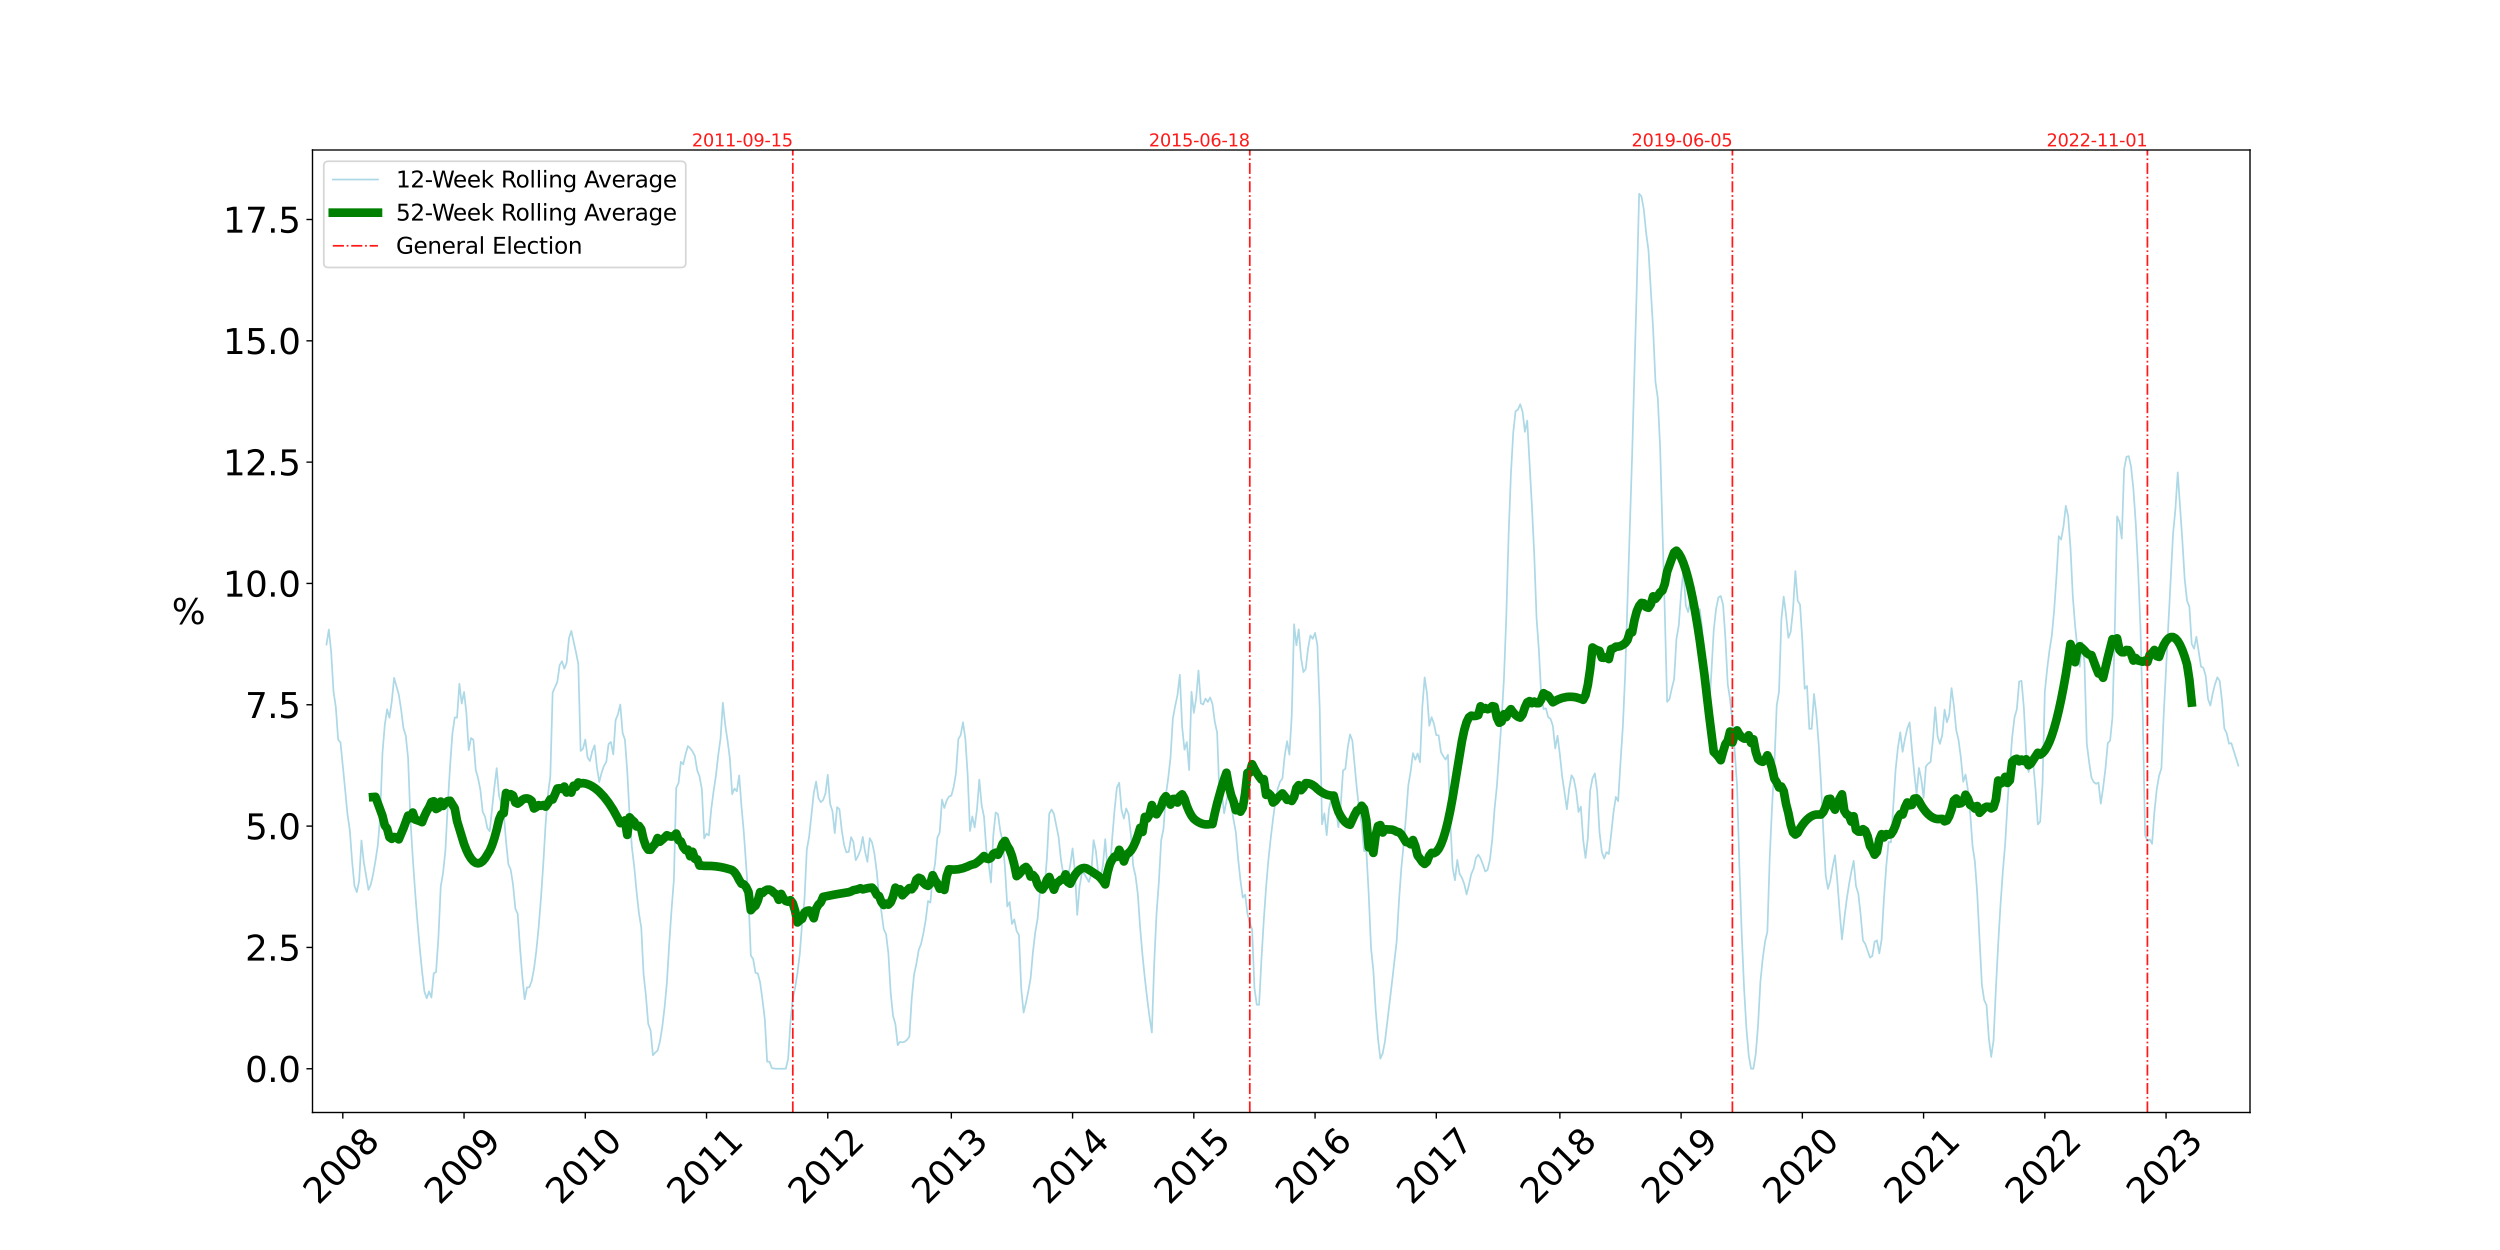<?xml version="1.0" encoding="utf-8" standalone="no"?>
<!DOCTYPE svg PUBLIC "-//W3C//DTD SVG 1.1//EN"
  "http://www.w3.org/Graphics/SVG/1.1/DTD/svg11.dtd">
<svg xmlns:xlink="http://www.w3.org/1999/xlink" width="1440pt" height="720pt" viewBox="0 0 1440 720" xmlns="http://www.w3.org/2000/svg" version="1.1">
 <defs>
  <style type="text/css">*{stroke-linejoin: round; stroke-linecap: butt}</style>
 </defs>
 <g id="figure_1">
  <g id="patch_1">
   <path d="M 0 720 
L 1440 720 
L 1440 0 
L 0 0 
z
" style="fill: #ffffff"/>
  </g>
  <g id="axes_1">
   <g id="patch_2">
    <path d="M 180 640.8 
L 1296 640.8 
L 1296 86.4 
L 180 86.4 
z
" style="fill: #ffffff"/>
   </g>
   <g id="matplotlib.axis_1">
    <g id="xtick_1">
     <g id="line2d_1">
      <defs>
       <path id="mc9bb0bca9e" d="M 0 0 
L 0 3.5 
" style="stroke: #000000; stroke-width: 0.8"/>
      </defs>
      <g>
       <use xlink:href="#mc9bb0bca9e" x="197.458" y="640.8" style="stroke: #000000; stroke-width: 0.8"/>
      </g>
     </g>
     <g id="text_1">
      <!-- 2008 -->
      <g transform="translate(183.365 694.538) rotate(-45) scale(0.2 -0.2)">
       <defs>
        <path id="DejaVuSans-32" d="M 1228 531 
L 3431 531 
L 3431 0 
L 469 0 
L 469 531 
Q 828 903 1448 1529 
Q 2069 2156 2228 2338 
Q 2531 2678 2651 2914 
Q 2772 3150 2772 3378 
Q 2772 3750 2511 3984 
Q 2250 4219 1831 4219 
Q 1534 4219 1204 4116 
Q 875 4013 500 3803 
L 500 4441 
Q 881 4594 1212 4672 
Q 1544 4750 1819 4750 
Q 2544 4750 2975 4387 
Q 3406 4025 3406 3419 
Q 3406 3131 3298 2873 
Q 3191 2616 2906 2266 
Q 2828 2175 2409 1742 
Q 1991 1309 1228 531 
z
" transform="scale(0.016)"/>
        <path id="DejaVuSans-30" d="M 2034 4250 
Q 1547 4250 1301 3770 
Q 1056 3291 1056 2328 
Q 1056 1369 1301 889 
Q 1547 409 2034 409 
Q 2525 409 2770 889 
Q 3016 1369 3016 2328 
Q 3016 3291 2770 3770 
Q 2525 4250 2034 4250 
z
M 2034 4750 
Q 2819 4750 3233 4129 
Q 3647 3509 3647 2328 
Q 3647 1150 3233 529 
Q 2819 -91 2034 -91 
Q 1250 -91 836 529 
Q 422 1150 422 2328 
Q 422 3509 836 4129 
Q 1250 4750 2034 4750 
z
" transform="scale(0.016)"/>
        <path id="DejaVuSans-38" d="M 2034 2216 
Q 1584 2216 1326 1975 
Q 1069 1734 1069 1313 
Q 1069 891 1326 650 
Q 1584 409 2034 409 
Q 2484 409 2743 651 
Q 3003 894 3003 1313 
Q 3003 1734 2745 1975 
Q 2488 2216 2034 2216 
z
M 1403 2484 
Q 997 2584 770 2862 
Q 544 3141 544 3541 
Q 544 4100 942 4425 
Q 1341 4750 2034 4750 
Q 2731 4750 3128 4425 
Q 3525 4100 3525 3541 
Q 3525 3141 3298 2862 
Q 3072 2584 2669 2484 
Q 3125 2378 3379 2068 
Q 3634 1759 3634 1313 
Q 3634 634 3220 271 
Q 2806 -91 2034 -91 
Q 1263 -91 848 271 
Q 434 634 434 1313 
Q 434 1759 690 2068 
Q 947 2378 1403 2484 
z
M 1172 3481 
Q 1172 3119 1398 2916 
Q 1625 2713 2034 2713 
Q 2441 2713 2670 2916 
Q 2900 3119 2900 3481 
Q 2900 3844 2670 4047 
Q 2441 4250 2034 4250 
Q 1625 4250 1398 4047 
Q 1172 3844 1172 3481 
z
" transform="scale(0.016)"/>
       </defs>
       <use xlink:href="#DejaVuSans-32"/>
       <use xlink:href="#DejaVuSans-30" x="63.623"/>
       <use xlink:href="#DejaVuSans-30" x="127.246"/>
       <use xlink:href="#DejaVuSans-38" x="190.869"/>
      </g>
     </g>
    </g>
    <g id="xtick_2">
     <g id="line2d_2">
      <g>
       <use xlink:href="#mc9bb0bca9e" x="267.292" y="640.8" style="stroke: #000000; stroke-width: 0.8"/>
      </g>
     </g>
     <g id="text_2">
      <!-- 2009 -->
      <g transform="translate(253.199 694.538) rotate(-45) scale(0.2 -0.2)">
       <defs>
        <path id="DejaVuSans-39" d="M 703 97 
L 703 672 
Q 941 559 1184 500 
Q 1428 441 1663 441 
Q 2288 441 2617 861 
Q 2947 1281 2994 2138 
Q 2813 1869 2534 1725 
Q 2256 1581 1919 1581 
Q 1219 1581 811 2004 
Q 403 2428 403 3163 
Q 403 3881 828 4315 
Q 1253 4750 1959 4750 
Q 2769 4750 3195 4129 
Q 3622 3509 3622 2328 
Q 3622 1225 3098 567 
Q 2575 -91 1691 -91 
Q 1453 -91 1209 -44 
Q 966 3 703 97 
z
M 1959 2075 
Q 2384 2075 2632 2365 
Q 2881 2656 2881 3163 
Q 2881 3666 2632 3958 
Q 2384 4250 1959 4250 
Q 1534 4250 1286 3958 
Q 1038 3666 1038 3163 
Q 1038 2656 1286 2365 
Q 1534 2075 1959 2075 
z
" transform="scale(0.016)"/>
       </defs>
       <use xlink:href="#DejaVuSans-32"/>
       <use xlink:href="#DejaVuSans-30" x="63.623"/>
       <use xlink:href="#DejaVuSans-30" x="127.246"/>
       <use xlink:href="#DejaVuSans-39" x="190.869"/>
      </g>
     </g>
    </g>
    <g id="xtick_3">
     <g id="line2d_3">
      <g>
       <use xlink:href="#mc9bb0bca9e" x="337.126" y="640.8" style="stroke: #000000; stroke-width: 0.8"/>
      </g>
     </g>
     <g id="text_3">
      <!-- 2010 -->
      <g transform="translate(323.033 694.538) rotate(-45) scale(0.2 -0.2)">
       <defs>
        <path id="DejaVuSans-31" d="M 794 531 
L 1825 531 
L 1825 4091 
L 703 3866 
L 703 4441 
L 1819 4666 
L 2450 4666 
L 2450 531 
L 3481 531 
L 3481 0 
L 794 0 
L 794 531 
z
" transform="scale(0.016)"/>
       </defs>
       <use xlink:href="#DejaVuSans-32"/>
       <use xlink:href="#DejaVuSans-30" x="63.623"/>
       <use xlink:href="#DejaVuSans-31" x="127.246"/>
       <use xlink:href="#DejaVuSans-30" x="190.869"/>
      </g>
     </g>
    </g>
    <g id="xtick_4">
     <g id="line2d_4">
      <g>
       <use xlink:href="#mc9bb0bca9e" x="406.96" y="640.8" style="stroke: #000000; stroke-width: 0.8"/>
      </g>
     </g>
     <g id="text_4">
      <!-- 2011 -->
      <g transform="translate(392.867 694.538) rotate(-45) scale(0.2 -0.2)">
       <use xlink:href="#DejaVuSans-32"/>
       <use xlink:href="#DejaVuSans-30" x="63.623"/>
       <use xlink:href="#DejaVuSans-31" x="127.246"/>
       <use xlink:href="#DejaVuSans-31" x="190.869"/>
      </g>
     </g>
    </g>
    <g id="xtick_5">
     <g id="line2d_5">
      <g>
       <use xlink:href="#mc9bb0bca9e" x="476.794" y="640.8" style="stroke: #000000; stroke-width: 0.8"/>
      </g>
     </g>
     <g id="text_5">
      <!-- 2012 -->
      <g transform="translate(462.701 694.538) rotate(-45) scale(0.2 -0.2)">
       <use xlink:href="#DejaVuSans-32"/>
       <use xlink:href="#DejaVuSans-30" x="63.623"/>
       <use xlink:href="#DejaVuSans-31" x="127.246"/>
       <use xlink:href="#DejaVuSans-32" x="190.869"/>
      </g>
     </g>
    </g>
    <g id="xtick_6">
     <g id="line2d_6">
      <g>
       <use xlink:href="#mc9bb0bca9e" x="547.971" y="640.8" style="stroke: #000000; stroke-width: 0.8"/>
      </g>
     </g>
     <g id="text_6">
      <!-- 2013 -->
      <g transform="translate(533.878 694.538) rotate(-45) scale(0.2 -0.2)">
       <defs>
        <path id="DejaVuSans-33" d="M 2597 2516 
Q 3050 2419 3304 2112 
Q 3559 1806 3559 1356 
Q 3559 666 3084 287 
Q 2609 -91 1734 -91 
Q 1441 -91 1130 -33 
Q 819 25 488 141 
L 488 750 
Q 750 597 1062 519 
Q 1375 441 1716 441 
Q 2309 441 2620 675 
Q 2931 909 2931 1356 
Q 2931 1769 2642 2001 
Q 2353 2234 1838 2234 
L 1294 2234 
L 1294 2753 
L 1863 2753 
Q 2328 2753 2575 2939 
Q 2822 3125 2822 3475 
Q 2822 3834 2567 4026 
Q 2313 4219 1838 4219 
Q 1578 4219 1281 4162 
Q 984 4106 628 3988 
L 628 4550 
Q 988 4650 1302 4700 
Q 1616 4750 1894 4750 
Q 2613 4750 3031 4423 
Q 3450 4097 3450 3541 
Q 3450 3153 3228 2886 
Q 3006 2619 2597 2516 
z
" transform="scale(0.016)"/>
       </defs>
       <use xlink:href="#DejaVuSans-32"/>
       <use xlink:href="#DejaVuSans-30" x="63.623"/>
       <use xlink:href="#DejaVuSans-31" x="127.246"/>
       <use xlink:href="#DejaVuSans-33" x="190.869"/>
      </g>
     </g>
    </g>
    <g id="xtick_7">
     <g id="line2d_7">
      <g>
       <use xlink:href="#mc9bb0bca9e" x="617.805" y="640.8" style="stroke: #000000; stroke-width: 0.8"/>
      </g>
     </g>
     <g id="text_7">
      <!-- 2014 -->
      <g transform="translate(603.712 694.538) rotate(-45) scale(0.2 -0.2)">
       <defs>
        <path id="DejaVuSans-34" d="M 2419 4116 
L 825 1625 
L 2419 1625 
L 2419 4116 
z
M 2253 4666 
L 3047 4666 
L 3047 1625 
L 3713 1625 
L 3713 1100 
L 3047 1100 
L 3047 0 
L 2419 0 
L 2419 1100 
L 313 1100 
L 313 1709 
L 2253 4666 
z
" transform="scale(0.016)"/>
       </defs>
       <use xlink:href="#DejaVuSans-32"/>
       <use xlink:href="#DejaVuSans-30" x="63.623"/>
       <use xlink:href="#DejaVuSans-31" x="127.246"/>
       <use xlink:href="#DejaVuSans-34" x="190.869"/>
      </g>
     </g>
    </g>
    <g id="xtick_8">
     <g id="line2d_8">
      <g>
       <use xlink:href="#mc9bb0bca9e" x="687.639" y="640.8" style="stroke: #000000; stroke-width: 0.8"/>
      </g>
     </g>
     <g id="text_8">
      <!-- 2015 -->
      <g transform="translate(673.545 694.538) rotate(-45) scale(0.2 -0.2)">
       <defs>
        <path id="DejaVuSans-35" d="M 691 4666 
L 3169 4666 
L 3169 4134 
L 1269 4134 
L 1269 2991 
Q 1406 3038 1543 3061 
Q 1681 3084 1819 3084 
Q 2600 3084 3056 2656 
Q 3513 2228 3513 1497 
Q 3513 744 3044 326 
Q 2575 -91 1722 -91 
Q 1428 -91 1123 -41 
Q 819 9 494 109 
L 494 744 
Q 775 591 1075 516 
Q 1375 441 1709 441 
Q 2250 441 2565 725 
Q 2881 1009 2881 1497 
Q 2881 1984 2565 2268 
Q 2250 2553 1709 2553 
Q 1456 2553 1204 2497 
Q 953 2441 691 2322 
L 691 4666 
z
" transform="scale(0.016)"/>
       </defs>
       <use xlink:href="#DejaVuSans-32"/>
       <use xlink:href="#DejaVuSans-30" x="63.623"/>
       <use xlink:href="#DejaVuSans-31" x="127.246"/>
       <use xlink:href="#DejaVuSans-35" x="190.869"/>
      </g>
     </g>
    </g>
    <g id="xtick_9">
     <g id="line2d_9">
      <g>
       <use xlink:href="#mc9bb0bca9e" x="757.473" y="640.8" style="stroke: #000000; stroke-width: 0.8"/>
      </g>
     </g>
     <g id="text_9">
      <!-- 2016 -->
      <g transform="translate(743.379 694.538) rotate(-45) scale(0.2 -0.2)">
       <defs>
        <path id="DejaVuSans-36" d="M 2113 2584 
Q 1688 2584 1439 2293 
Q 1191 2003 1191 1497 
Q 1191 994 1439 701 
Q 1688 409 2113 409 
Q 2538 409 2786 701 
Q 3034 994 3034 1497 
Q 3034 2003 2786 2293 
Q 2538 2584 2113 2584 
z
M 3366 4563 
L 3366 3988 
Q 3128 4100 2886 4159 
Q 2644 4219 2406 4219 
Q 1781 4219 1451 3797 
Q 1122 3375 1075 2522 
Q 1259 2794 1537 2939 
Q 1816 3084 2150 3084 
Q 2853 3084 3261 2657 
Q 3669 2231 3669 1497 
Q 3669 778 3244 343 
Q 2819 -91 2113 -91 
Q 1303 -91 875 529 
Q 447 1150 447 2328 
Q 447 3434 972 4092 
Q 1497 4750 2381 4750 
Q 2619 4750 2861 4703 
Q 3103 4656 3366 4563 
z
" transform="scale(0.016)"/>
       </defs>
       <use xlink:href="#DejaVuSans-32"/>
       <use xlink:href="#DejaVuSans-30" x="63.623"/>
       <use xlink:href="#DejaVuSans-31" x="127.246"/>
       <use xlink:href="#DejaVuSans-36" x="190.869"/>
      </g>
     </g>
    </g>
    <g id="xtick_10">
     <g id="line2d_10">
      <g>
       <use xlink:href="#mc9bb0bca9e" x="827.307" y="640.8" style="stroke: #000000; stroke-width: 0.8"/>
      </g>
     </g>
     <g id="text_10">
      <!-- 2017 -->
      <g transform="translate(813.213 694.538) rotate(-45) scale(0.2 -0.2)">
       <defs>
        <path id="DejaVuSans-37" d="M 525 4666 
L 3525 4666 
L 3525 4397 
L 1831 0 
L 1172 0 
L 2766 4134 
L 525 4134 
L 525 4666 
z
" transform="scale(0.016)"/>
       </defs>
       <use xlink:href="#DejaVuSans-32"/>
       <use xlink:href="#DejaVuSans-30" x="63.623"/>
       <use xlink:href="#DejaVuSans-31" x="127.246"/>
       <use xlink:href="#DejaVuSans-37" x="190.869"/>
      </g>
     </g>
    </g>
    <g id="xtick_11">
     <g id="line2d_11">
      <g>
       <use xlink:href="#mc9bb0bca9e" x="898.484" y="640.8" style="stroke: #000000; stroke-width: 0.8"/>
      </g>
     </g>
     <g id="text_11">
      <!-- 2018 -->
      <g transform="translate(884.39 694.538) rotate(-45) scale(0.2 -0.2)">
       <use xlink:href="#DejaVuSans-32"/>
       <use xlink:href="#DejaVuSans-30" x="63.623"/>
       <use xlink:href="#DejaVuSans-31" x="127.246"/>
       <use xlink:href="#DejaVuSans-38" x="190.869"/>
      </g>
     </g>
    </g>
    <g id="xtick_12">
     <g id="line2d_12">
      <g>
       <use xlink:href="#mc9bb0bca9e" x="968.318" y="640.8" style="stroke: #000000; stroke-width: 0.8"/>
      </g>
     </g>
     <g id="text_12">
      <!-- 2019 -->
      <g transform="translate(954.224 694.538) rotate(-45) scale(0.2 -0.2)">
       <use xlink:href="#DejaVuSans-32"/>
       <use xlink:href="#DejaVuSans-30" x="63.623"/>
       <use xlink:href="#DejaVuSans-31" x="127.246"/>
       <use xlink:href="#DejaVuSans-39" x="190.869"/>
      </g>
     </g>
    </g>
    <g id="xtick_13">
     <g id="line2d_13">
      <g>
       <use xlink:href="#mc9bb0bca9e" x="1038.152" y="640.8" style="stroke: #000000; stroke-width: 0.8"/>
      </g>
     </g>
     <g id="text_13">
      <!-- 2020 -->
      <g transform="translate(1024.058 694.538) rotate(-45) scale(0.2 -0.2)">
       <use xlink:href="#DejaVuSans-32"/>
       <use xlink:href="#DejaVuSans-30" x="63.623"/>
       <use xlink:href="#DejaVuSans-32" x="127.246"/>
       <use xlink:href="#DejaVuSans-30" x="190.869"/>
      </g>
     </g>
    </g>
    <g id="xtick_14">
     <g id="line2d_14">
      <g>
       <use xlink:href="#mc9bb0bca9e" x="1107.986" y="640.8" style="stroke: #000000; stroke-width: 0.8"/>
      </g>
     </g>
     <g id="text_14">
      <!-- 2021 -->
      <g transform="translate(1093.892 694.538) rotate(-45) scale(0.2 -0.2)">
       <use xlink:href="#DejaVuSans-32"/>
       <use xlink:href="#DejaVuSans-30" x="63.623"/>
       <use xlink:href="#DejaVuSans-32" x="127.246"/>
       <use xlink:href="#DejaVuSans-31" x="190.869"/>
      </g>
     </g>
    </g>
    <g id="xtick_15">
     <g id="line2d_15">
      <g>
       <use xlink:href="#mc9bb0bca9e" x="1177.819" y="640.8" style="stroke: #000000; stroke-width: 0.8"/>
      </g>
     </g>
     <g id="text_15">
      <!-- 2022 -->
      <g transform="translate(1163.726 694.538) rotate(-45) scale(0.2 -0.2)">
       <use xlink:href="#DejaVuSans-32"/>
       <use xlink:href="#DejaVuSans-30" x="63.623"/>
       <use xlink:href="#DejaVuSans-32" x="127.246"/>
       <use xlink:href="#DejaVuSans-32" x="190.869"/>
      </g>
     </g>
    </g>
    <g id="xtick_16">
     <g id="line2d_16">
      <g>
       <use xlink:href="#mc9bb0bca9e" x="1247.653" y="640.8" style="stroke: #000000; stroke-width: 0.8"/>
      </g>
     </g>
     <g id="text_16">
      <!-- 2023 -->
      <g transform="translate(1233.56 694.538) rotate(-45) scale(0.2 -0.2)">
       <use xlink:href="#DejaVuSans-32"/>
       <use xlink:href="#DejaVuSans-30" x="63.623"/>
       <use xlink:href="#DejaVuSans-32" x="127.246"/>
       <use xlink:href="#DejaVuSans-33" x="190.869"/>
      </g>
     </g>
    </g>
   </g>
   <g id="matplotlib.axis_2">
    <g id="ytick_1">
     <g id="line2d_17">
      <defs>
       <path id="mb239cb914f" d="M 0 0 
L -3.5 0 
" style="stroke: #000000; stroke-width: 0.8"/>
      </defs>
      <g>
       <use xlink:href="#mb239cb914f" x="180" y="615.6" style="stroke: #000000; stroke-width: 0.8"/>
      </g>
     </g>
     <g id="text_17">
      <!-- 0.0 -->
      <g transform="translate(141.194 623.198) scale(0.2 -0.2)">
       <defs>
        <path id="DejaVuSans-2e" d="M 684 794 
L 1344 794 
L 1344 0 
L 684 0 
L 684 794 
z
" transform="scale(0.016)"/>
       </defs>
       <use xlink:href="#DejaVuSans-30"/>
       <use xlink:href="#DejaVuSans-2e" x="63.623"/>
       <use xlink:href="#DejaVuSans-30" x="95.41"/>
      </g>
     </g>
    </g>
    <g id="ytick_2">
     <g id="line2d_18">
      <g>
       <use xlink:href="#mb239cb914f" x="180" y="545.718" style="stroke: #000000; stroke-width: 0.8"/>
      </g>
     </g>
     <g id="text_18">
      <!-- 2.5 -->
      <g transform="translate(141.194 553.317) scale(0.2 -0.2)">
       <use xlink:href="#DejaVuSans-32"/>
       <use xlink:href="#DejaVuSans-2e" x="63.623"/>
       <use xlink:href="#DejaVuSans-35" x="95.41"/>
      </g>
     </g>
    </g>
    <g id="ytick_3">
     <g id="line2d_19">
      <g>
       <use xlink:href="#mb239cb914f" x="180" y="475.836" style="stroke: #000000; stroke-width: 0.8"/>
      </g>
     </g>
     <g id="text_19">
      <!-- 5.0 -->
      <g transform="translate(141.194 483.435) scale(0.2 -0.2)">
       <use xlink:href="#DejaVuSans-35"/>
       <use xlink:href="#DejaVuSans-2e" x="63.623"/>
       <use xlink:href="#DejaVuSans-30" x="95.41"/>
      </g>
     </g>
    </g>
    <g id="ytick_4">
     <g id="line2d_20">
      <g>
       <use xlink:href="#mb239cb914f" x="180" y="405.955" style="stroke: #000000; stroke-width: 0.8"/>
      </g>
     </g>
     <g id="text_20">
      <!-- 7.5 -->
      <g transform="translate(141.194 413.553) scale(0.2 -0.2)">
       <use xlink:href="#DejaVuSans-37"/>
       <use xlink:href="#DejaVuSans-2e" x="63.623"/>
       <use xlink:href="#DejaVuSans-35" x="95.41"/>
      </g>
     </g>
    </g>
    <g id="ytick_5">
     <g id="line2d_21">
      <g>
       <use xlink:href="#mb239cb914f" x="180" y="336.073" style="stroke: #000000; stroke-width: 0.8"/>
      </g>
     </g>
     <g id="text_21">
      <!-- 10.0 -->
      <g transform="translate(128.469 343.671) scale(0.2 -0.2)">
       <use xlink:href="#DejaVuSans-31"/>
       <use xlink:href="#DejaVuSans-30" x="63.623"/>
       <use xlink:href="#DejaVuSans-2e" x="127.246"/>
       <use xlink:href="#DejaVuSans-30" x="159.033"/>
      </g>
     </g>
    </g>
    <g id="ytick_6">
     <g id="line2d_22">
      <g>
       <use xlink:href="#mb239cb914f" x="180" y="266.191" style="stroke: #000000; stroke-width: 0.8"/>
      </g>
     </g>
     <g id="text_22">
      <!-- 12.5 -->
      <g transform="translate(128.469 273.789) scale(0.2 -0.2)">
       <use xlink:href="#DejaVuSans-31"/>
       <use xlink:href="#DejaVuSans-32" x="63.623"/>
       <use xlink:href="#DejaVuSans-2e" x="127.246"/>
       <use xlink:href="#DejaVuSans-35" x="159.033"/>
      </g>
     </g>
    </g>
    <g id="ytick_7">
     <g id="line2d_23">
      <g>
       <use xlink:href="#mb239cb914f" x="180" y="196.309" style="stroke: #000000; stroke-width: 0.8"/>
      </g>
     </g>
     <g id="text_23">
      <!-- 15.0 -->
      <g transform="translate(128.469 203.908) scale(0.2 -0.2)">
       <use xlink:href="#DejaVuSans-31"/>
       <use xlink:href="#DejaVuSans-35" x="63.623"/>
       <use xlink:href="#DejaVuSans-2e" x="127.246"/>
       <use xlink:href="#DejaVuSans-30" x="159.033"/>
      </g>
     </g>
    </g>
    <g id="ytick_8">
     <g id="line2d_24">
      <g>
       <use xlink:href="#mb239cb914f" x="180" y="126.427" style="stroke: #000000; stroke-width: 0.8"/>
      </g>
     </g>
     <g id="text_24">
      <!-- 17.5 -->
      <g transform="translate(128.469 134.026) scale(0.2 -0.2)">
       <use xlink:href="#DejaVuSans-31"/>
       <use xlink:href="#DejaVuSans-37" x="63.623"/>
       <use xlink:href="#DejaVuSans-2e" x="127.246"/>
       <use xlink:href="#DejaVuSans-35" x="159.033"/>
      </g>
     </g>
    </g>
    <g id="text_25">
     <!-- % -->
     <g transform="translate(98.967 359.441) scale(0.2 -0.2)">
      <defs>
       <path id="DejaVuSans-25" d="M 4653 2053 
Q 4381 2053 4226 1822 
Q 4072 1591 4072 1178 
Q 4072 772 4226 539 
Q 4381 306 4653 306 
Q 4919 306 5073 539 
Q 5228 772 5228 1178 
Q 5228 1588 5073 1820 
Q 4919 2053 4653 2053 
z
M 4653 2450 
Q 5147 2450 5437 2106 
Q 5728 1763 5728 1178 
Q 5728 594 5436 251 
Q 5144 -91 4653 -91 
Q 4153 -91 3862 251 
Q 3572 594 3572 1178 
Q 3572 1766 3864 2108 
Q 4156 2450 4653 2450 
z
M 1428 4353 
Q 1159 4353 1004 4120 
Q 850 3888 850 3481 
Q 850 3069 1003 2837 
Q 1156 2606 1428 2606 
Q 1700 2606 1854 2837 
Q 2009 3069 2009 3481 
Q 2009 3884 1853 4118 
Q 1697 4353 1428 4353 
z
M 4250 4750 
L 4750 4750 
L 1831 -91 
L 1331 -91 
L 4250 4750 
z
M 1428 4750 
Q 1922 4750 2215 4408 
Q 2509 4066 2509 3481 
Q 2509 2891 2217 2550 
Q 1925 2209 1428 2209 
Q 931 2209 642 2551 
Q 353 2894 353 3481 
Q 353 4063 643 4406 
Q 934 4750 1428 4750 
z
" transform="scale(0.016)"/>
      </defs>
      <use xlink:href="#DejaVuSans-25"/>
     </g>
    </g>
   </g>
   <g id="line2d_25">
    <path d="M 188.058 371.261 
L 189.401 362.617 
L 190.744 375.295 
L 192.087 398.255 
L 193.43 407.256 
L 194.773 425.99 
L 196.116 427.592 
L 198.801 454.83 
L 200.144 469.046 
L 201.487 478.115 
L 202.83 496.31 
L 204.173 510.184 
L 205.516 513.874 
L 206.859 507.379 
L 208.202 484.13 
L 209.545 496.574 
L 212.231 512.547 
L 213.574 509.489 
L 214.917 503.456 
L 216.26 495.855 
L 217.603 486.886 
L 218.946 470.823 
L 220.289 433.942 
L 221.632 417.567 
L 222.975 408.539 
L 224.318 413.427 
L 225.661 404.025 
L 227.004 390.452 
L 229.69 399.972 
L 231.032 408.557 
L 232.375 419.395 
L 233.718 423.773 
L 235.061 436.729 
L 236.404 471.984 
L 237.747 494.079 
L 239.09 513.337 
L 240.433 530.676 
L 241.776 546.097 
L 243.119 559.599 
L 244.462 571.182 
L 245.805 575.003 
L 247.148 571.061 
L 248.491 574.612 
L 249.834 560.596 
L 251.177 559.871 
L 252.52 540.139 
L 253.863 510.663 
L 255.206 502.763 
L 256.549 489.905 
L 257.892 463.85 
L 259.235 441.416 
L 260.578 422.602 
L 261.921 413.253 
L 263.264 413.367 
L 264.606 393.868 
L 265.949 405.239 
L 267.292 398.6 
L 268.635 410.633 
L 269.978 432.076 
L 271.321 425.114 
L 272.664 426.137 
L 274.007 443.383 
L 275.35 448.147 
L 276.693 454.998 
L 278.036 467.604 
L 279.379 470.355 
L 280.722 477.075 
L 282.065 478.779 
L 284.751 453.442 
L 286.094 442.482 
L 287.437 458.195 
L 290.123 468.197 
L 291.466 484.521 
L 292.809 497.789 
L 294.152 500.888 
L 295.495 509.427 
L 296.838 523.405 
L 298.181 526.382 
L 299.523 545.785 
L 300.866 562.716 
L 302.209 575.607 
L 303.552 568.777 
L 304.895 568.65 
L 306.238 565.079 
L 307.581 558.063 
L 308.924 547.601 
L 310.267 533.977 
L 311.61 517.191 
L 312.953 497.242 
L 314.296 474.131 
L 315.639 457.451 
L 316.982 447.203 
L 318.325 398.893 
L 321.011 392.764 
L 322.354 383.178 
L 323.697 380.859 
L 325.04 385.192 
L 326.383 381.714 
L 327.726 367.553 
L 329.069 363.421 
L 331.755 375.65 
L 333.097 382.417 
L 334.44 432.545 
L 335.783 431.265 
L 337.126 425.973 
L 338.469 436.355 
L 339.812 438.368 
L 341.155 432.626 
L 342.498 429.315 
L 343.841 442.144 
L 345.184 450.402 
L 346.527 445.029 
L 347.87 441.171 
L 349.213 438.828 
L 350.556 428.51 
L 351.899 427.395 
L 353.242 434.539 
L 354.585 414.8 
L 355.928 411.436 
L 357.271 405.822 
L 358.614 422.121 
L 359.957 426.073 
L 361.3 444.331 
L 362.643 469.677 
L 363.986 488.242 
L 365.329 499.297 
L 366.671 513.708 
L 368.014 525.879 
L 369.357 534.246 
L 370.7 561.142 
L 372.043 573.447 
L 373.386 589.786 
L 374.729 593.436 
L 376.072 607.818 
L 377.415 606.28 
L 378.758 605.099 
L 380.101 599.986 
L 381.444 591.671 
L 382.787 580.344 
L 384.13 566.005 
L 385.473 543.708 
L 386.816 523.925 
L 388.159 506.655 
L 389.502 453.81 
L 390.845 451.012 
L 392.188 438.805 
L 393.531 440.213 
L 394.874 434.47 
L 396.217 429.761 
L 397.56 430.927 
L 398.903 432.825 
L 400.245 435.455 
L 401.588 443.763 
L 402.931 447.278 
L 404.274 454.704 
L 405.617 482.927 
L 406.96 480.162 
L 408.303 481.205 
L 409.646 466.232 
L 410.989 456.008 
L 412.332 447.063 
L 413.675 435.165 
L 415.018 425.456 
L 416.361 404.788 
L 417.704 417.287 
L 419.047 426.407 
L 420.39 436.834 
L 421.733 457.384 
L 423.076 454.216 
L 424.419 455.826 
L 425.762 446.682 
L 427.105 464.559 
L 428.448 479.637 
L 431.134 517.604 
L 432.477 550.363 
L 433.819 552.426 
L 435.162 560.338 
L 436.505 560.709 
L 437.848 565.928 
L 439.191 575.994 
L 440.534 587.076 
L 441.877 611.503 
L 443.22 611.503 
L 444.563 615.19 
L 445.906 615.463 
L 447.249 615.6 
L 452.621 615.6 
L 453.964 609.964 
L 455.307 588.666 
L 456.65 574.969 
L 457.993 568.875 
L 459.336 560.395 
L 460.679 549.529 
L 462.022 531.364 
L 463.365 518.348 
L 464.708 489.512 
L 466.051 481.955 
L 468.736 456.741 
L 470.079 450.21 
L 471.422 459.74 
L 472.765 462.067 
L 474.108 460.834 
L 475.451 457.02 
L 476.794 446.291 
L 478.137 463.007 
L 479.48 467.206 
L 480.823 479.857 
L 482.166 464.933 
L 483.509 466.112 
L 484.852 478.223 
L 486.195 486.678 
L 487.538 490.977 
L 488.881 490.702 
L 490.224 482.208 
L 491.567 485.057 
L 492.91 495.462 
L 494.253 493.048 
L 495.596 489.674 
L 496.939 482.05 
L 498.282 490.604 
L 499.625 496.405 
L 500.968 482.802 
L 502.31 485.281 
L 503.653 491.551 
L 504.996 502.034 
L 506.339 516.727 
L 507.682 525.082 
L 509.025 535.217 
L 510.368 538.06 
L 511.711 549.268 
L 513.054 572.131 
L 514.397 585.145 
L 515.74 589.936 
L 517.083 601.99 
L 518.426 600.091 
L 519.769 600.403 
L 521.112 600.004 
L 522.455 598.893 
L 523.798 597.069 
L 525.141 575.324 
L 526.484 561.373 
L 527.827 555.218 
L 529.17 547.207 
L 530.513 543.716 
L 531.856 537.687 
L 533.199 529.949 
L 534.542 519.003 
L 535.884 519.889 
L 537.227 505.283 
L 538.57 497.545 
L 539.913 482.536 
L 541.256 479.465 
L 542.599 460.616 
L 543.942 465.418 
L 545.285 461.068 
L 546.628 458.835 
L 547.971 458.258 
L 549.314 453.235 
L 550.657 445.267 
L 552 425.733 
L 553.343 423.439 
L 554.686 416.027 
L 556.029 425.395 
L 557.372 446.258 
L 558.715 478.615 
L 560.058 470.255 
L 561.401 476.558 
L 562.744 466.129 
L 564.087 449.064 
L 565.43 463.829 
L 566.773 470.362 
L 568.116 489.23 
L 569.458 497.371 
L 570.801 508.289 
L 572.144 481.141 
L 573.487 468.013 
L 574.83 468.904 
L 576.173 478.643 
L 577.516 484.305 
L 578.859 499.639 
L 580.202 522.068 
L 581.545 519.564 
L 582.888 532.188 
L 584.231 529.576 
L 585.574 536.232 
L 586.917 538.652 
L 588.26 569.918 
L 589.603 583.23 
L 590.946 577.617 
L 592.289 571.031 
L 593.632 563.472 
L 594.975 548.383 
L 596.318 536.939 
L 597.661 529.142 
L 599.004 513.446 
L 600.347 509.378 
L 601.69 511.206 
L 603.032 494.086 
L 604.375 468.628 
L 605.718 466.257 
L 607.061 468.773 
L 609.747 482.146 
L 611.09 495.125 
L 612.433 503.308 
L 613.776 506.695 
L 615.119 505.129 
L 616.462 498.24 
L 617.805 488.71 
L 619.148 501.817 
L 620.491 526.954 
L 621.834 510.744 
L 623.177 502.639 
L 624.52 503.268 
L 627.206 507.991 
L 628.549 503.52 
L 629.892 483.952 
L 631.235 490.187 
L 632.578 503.07 
L 633.921 505.831 
L 635.264 498.542 
L 636.606 483.419 
L 637.949 500.953 
L 639.292 502.108 
L 640.635 482.728 
L 641.978 466.557 
L 643.321 453.606 
L 644.664 450.878 
L 646.007 466.58 
L 647.35 471.514 
L 648.693 465.678 
L 650.036 468.894 
L 651.379 480.653 
L 652.722 498.738 
L 654.065 504.609 
L 655.408 515.226 
L 656.751 534.747 
L 658.094 550.333 
L 659.437 563.537 
L 660.78 575.335 
L 662.123 585.726 
L 663.466 594.709 
L 664.809 555.254 
L 666.152 526.397 
L 667.495 508.139 
L 668.838 484.02 
L 670.181 477.346 
L 671.523 457.925 
L 672.866 448.42 
L 674.209 436.47 
L 675.552 414.026 
L 676.895 406.67 
L 678.238 400.298 
L 679.581 388.682 
L 680.924 418.857 
L 682.267 431.783 
L 683.61 427.461 
L 684.953 443.522 
L 686.296 398.476 
L 687.639 410.608 
L 688.982 402.215 
L 690.325 386.242 
L 691.668 405.073 
L 693.011 405.756 
L 694.354 402.395 
L 695.697 404.351 
L 697.04 401.718 
L 698.383 405.511 
L 699.726 415.732 
L 701.069 421.989 
L 702.412 458.423 
L 703.755 456.729 
L 705.097 468.451 
L 706.44 461.428 
L 707.783 455.604 
L 709.126 463.056 
L 710.469 471.951 
L 711.812 479.152 
L 713.155 494.566 
L 714.498 507.177 
L 715.841 516.986 
L 717.184 515.316 
L 718.527 526.213 
L 719.87 531.684 
L 721.213 535.228 
L 722.556 569.003 
L 723.899 578.731 
L 725.242 578.731 
L 726.585 552.784 
L 727.928 530.201 
L 729.271 510.984 
L 730.614 495.133 
L 731.957 482.646 
L 733.3 471.417 
L 734.643 461.447 
L 735.986 454.379 
L 737.329 450.214 
L 738.671 448.487 
L 740.014 435.046 
L 741.357 426.937 
L 742.7 434.654 
L 744.043 412.212 
L 745.386 359.609 
L 746.729 371.653 
L 748.072 362.497 
L 749.415 378.993 
L 750.758 387.135 
L 752.101 385.279 
L 753.444 373.426 
L 754.787 366.024 
L 756.13 367.918 
L 757.473 364.536 
L 758.816 371.538 
L 760.159 408.281 
L 761.502 474.766 
L 762.845 468.48 
L 764.188 481.049 
L 765.531 465.622 
L 766.874 459.81 
L 768.217 463.613 
L 769.56 465.944 
L 770.903 476.454 
L 772.245 463.918 
L 773.588 443.748 
L 774.931 442.872 
L 776.274 430.737 
L 777.617 423.03 
L 778.96 426.581 
L 781.646 455.375 
L 782.989 466.61 
L 784.332 474.537 
L 785.675 490.241 
L 787.018 490.085 
L 788.361 514.606 
L 789.704 545.914 
L 791.047 558.982 
L 792.39 581.681 
L 793.733 598.321 
L 795.076 609.779 
L 796.419 606.777 
L 797.762 599.713 
L 801.791 565.773 
L 804.477 542.2 
L 805.819 518.733 
L 807.162 500.095 
L 808.505 486.286 
L 809.848 470.364 
L 811.191 452.329 
L 812.534 444.332 
L 813.877 433.864 
L 815.22 437.584 
L 816.563 434.009 
L 817.906 439.02 
L 819.249 407.258 
L 820.592 390.213 
L 821.935 399.28 
L 823.278 418.044 
L 824.621 413.098 
L 825.964 416.973 
L 827.307 423.444 
L 828.65 423.574 
L 829.993 433.167 
L 831.336 435.563 
L 832.679 437.534 
L 834.022 434.737 
L 835.365 472.529 
L 836.708 499.743 
L 838.051 506.997 
L 839.394 495.325 
L 840.736 503.382 
L 842.079 505.581 
L 843.422 509.248 
L 844.765 515.171 
L 846.108 509.681 
L 847.451 503.462 
L 848.794 500.319 
L 850.137 494.14 
L 851.48 492.288 
L 852.823 494.442 
L 854.166 498.008 
L 855.509 501.952 
L 856.852 501.025 
L 858.195 495.228 
L 859.538 483.459 
L 860.881 465.776 
L 862.224 452.553 
L 864.91 414.474 
L 866.253 391.226 
L 867.596 356.002 
L 868.939 308.802 
L 870.282 273.204 
L 871.625 249.207 
L 872.968 236.811 
L 874.31 236.018 
L 875.653 232.839 
L 876.996 237.075 
L 878.339 248.725 
L 879.682 242.271 
L 882.368 291.351 
L 883.711 319.087 
L 885.054 355.922 
L 886.397 374.399 
L 887.74 400.405 
L 889.083 408.405 
L 890.426 407.987 
L 891.769 413.137 
L 893.112 414.056 
L 894.455 418.107 
L 895.798 431.05 
L 897.141 423.798 
L 898.484 434.555 
L 899.827 447.522 
L 901.17 456.431 
L 902.513 466.126 
L 903.856 454.338 
L 905.199 446.602 
L 906.542 448.831 
L 907.884 455.852 
L 909.227 467.666 
L 910.57 464.637 
L 911.913 483.816 
L 913.256 494.19 
L 914.599 482.742 
L 915.942 455.336 
L 917.285 448.262 
L 918.628 445.486 
L 919.971 455.499 
L 921.314 479.431 
L 922.657 490.708 
L 924 494.503 
L 925.343 490.816 
L 926.686 491.92 
L 928.029 480.522 
L 929.372 467.986 
L 930.715 459.031 
L 932.058 461.487 
L 933.401 439.063 
L 934.744 418.805 
L 936.087 388.605 
L 940.116 261.852 
L 942.801 164.622 
L 944.144 111.6 
L 945.487 113.174 
L 946.83 120.684 
L 948.173 134.13 
L 949.516 144.061 
L 952.202 189.634 
L 953.545 219.955 
L 954.888 229.309 
L 956.231 257.735 
L 958.917 352.486 
L 960.26 404.264 
L 961.603 402.748 
L 962.946 396.599 
L 964.289 391.19 
L 965.632 367.977 
L 966.975 360.156 
L 968.318 341.683 
L 969.661 328.061 
L 971.004 348.731 
L 972.347 352.572 
L 973.69 346.069 
L 975.032 347.681 
L 976.375 353.366 
L 977.718 354.58 
L 979.061 350.832 
L 980.404 361.562 
L 981.747 392.833 
L 983.09 394.143 
L 984.433 409.052 
L 985.776 387.036 
L 987.119 362.9 
L 988.462 350.662 
L 989.805 344.124 
L 991.148 343.285 
L 992.491 348.276 
L 993.834 367.639 
L 995.177 394.102 
L 996.52 402.849 
L 997.863 415.813 
L 999.206 432.993 
L 1000.549 452.542 
L 1001.892 499.13 
L 1003.235 537.954 
L 1004.578 569.012 
L 1005.921 592.306 
L 1007.264 607.835 
L 1008.606 615.6 
L 1009.949 615.6 
L 1011.292 607.284 
L 1012.635 590.651 
L 1013.978 565.703 
L 1015.321 552.085 
L 1016.664 542.406 
L 1018.007 536.665 
L 1019.35 494.367 
L 1020.693 464.756 
L 1022.036 440.587 
L 1023.379 406.423 
L 1024.722 398.389 
L 1026.065 356.8 
L 1027.408 343.657 
L 1028.751 354.11 
L 1030.094 367.414 
L 1031.437 363.923 
L 1032.78 351.029 
L 1034.123 328.93 
L 1035.466 345.963 
L 1036.809 348.214 
L 1038.152 369.015 
L 1039.495 396.687 
L 1040.838 395.108 
L 1042.181 419.844 
L 1043.523 419.77 
L 1044.866 399.736 
L 1046.209 411.38 
L 1047.552 428.488 
L 1048.895 451.061 
L 1050.238 478.901 
L 1051.581 504.167 
L 1052.924 511.992 
L 1054.267 507.292 
L 1055.61 499.11 
L 1056.953 492.645 
L 1058.296 507.456 
L 1059.639 525.059 
L 1060.982 541.078 
L 1062.325 529.211 
L 1063.668 518.347 
L 1065.011 509.598 
L 1066.354 502.098 
L 1067.697 495.848 
L 1069.04 510.383 
L 1070.383 514.702 
L 1071.726 526.876 
L 1073.069 541.704 
L 1074.412 543.745 
L 1077.097 551.512 
L 1078.44 550.659 
L 1079.783 542.443 
L 1081.126 541.652 
L 1082.469 549.152 
L 1083.812 541.087 
L 1085.155 517.458 
L 1086.498 498.766 
L 1087.841 485.009 
L 1089.184 485.194 
L 1091.87 443.266 
L 1093.213 430.567 
L 1094.556 421.862 
L 1095.899 433.036 
L 1097.242 425.592 
L 1098.585 419.636 
L 1099.928 416.101 
L 1101.271 431.499 
L 1102.614 445.329 
L 1103.957 457.592 
L 1105.3 442.373 
L 1106.643 448.677 
L 1107.986 459.501 
L 1109.329 441.416 
L 1110.671 439.835 
L 1112.014 438.875 
L 1113.357 426.104 
L 1114.7 407.421 
L 1116.043 424.051 
L 1117.386 428.462 
L 1118.729 423.367 
L 1120.072 408.766 
L 1121.415 416.019 
L 1122.758 411.814 
L 1124.101 396.383 
L 1125.444 406.547 
L 1126.787 420.556 
L 1128.13 426.289 
L 1129.473 436.551 
L 1130.816 450.341 
L 1132.159 446.137 
L 1133.502 454.956 
L 1134.845 468.663 
L 1136.188 487.226 
L 1137.531 496.196 
L 1138.874 514.661 
L 1141.56 567.242 
L 1142.903 576.053 
L 1144.245 578.971 
L 1145.588 598.218 
L 1146.931 608.789 
L 1148.274 599.303 
L 1149.617 569.76 
L 1150.96 543.638 
L 1152.303 520.969 
L 1153.646 501.753 
L 1154.989 485.989 
L 1156.332 462.675 
L 1157.675 442.159 
L 1159.018 424.443 
L 1160.361 413.229 
L 1161.704 408.518 
L 1163.047 392.564 
L 1164.39 392.168 
L 1165.733 407.487 
L 1167.076 433.609 
L 1168.419 444.662 
L 1169.762 439.575 
L 1171.105 439.133 
L 1172.448 454.34 
L 1173.791 474.845 
L 1175.134 473.335 
L 1176.477 451.966 
L 1177.819 398.491 
L 1179.162 385.314 
L 1180.505 374.561 
L 1181.848 366.077 
L 1183.191 351.503 
L 1184.534 332.06 
L 1185.877 308.817 
L 1187.22 310.758 
L 1188.563 303.277 
L 1189.906 291.343 
L 1191.249 297.342 
L 1192.592 315.413 
L 1193.935 343.418 
L 1195.278 360.663 
L 1196.621 373.625 
L 1197.964 384 
L 1199.307 369.997 
L 1200.65 381.504 
L 1201.993 428.307 
L 1203.336 438.94 
L 1204.679 448.008 
L 1206.022 450.543 
L 1207.365 451.472 
L 1208.708 450.798 
L 1210.051 462.903 
L 1211.394 453.826 
L 1212.736 442.761 
L 1214.079 428.012 
L 1215.422 426.589 
L 1216.765 413.252 
L 1218.108 362.964 
L 1219.451 297.422 
L 1220.794 300.665 
L 1222.137 310.229 
L 1223.48 270.272 
L 1224.823 263.164 
L 1226.166 262.728 
L 1227.509 268.964 
L 1228.852 281.87 
L 1230.195 301.448 
L 1231.538 327.697 
L 1232.881 360.617 
L 1234.224 411.71 
L 1235.567 480.976 
L 1236.91 484.376 
L 1238.253 483.494 
L 1239.596 486.042 
L 1240.939 467.688 
L 1242.282 454.61 
L 1243.625 446.808 
L 1244.968 442.588 
L 1246.31 411.268 
L 1251.682 307.429 
L 1253.025 293.482 
L 1254.368 272.093 
L 1257.054 311.618 
L 1258.397 333.869 
L 1259.74 345.937 
L 1261.083 349.514 
L 1262.426 370.833 
L 1263.769 373.62 
L 1265.112 366.776 
L 1267.798 384.022 
L 1269.141 384.647 
L 1270.484 389.315 
L 1271.827 402.667 
L 1273.17 406.413 
L 1274.513 399.471 
L 1275.856 394.045 
L 1277.199 390.134 
L 1278.542 392.188 
L 1279.884 403.837 
L 1281.227 419.6 
L 1282.57 422.34 
L 1283.913 428.382 
L 1285.256 428.051 
L 1289.285 440.979 
L 1289.285 440.979 
" clip-path="url(#p48d8ee262f)" style="fill: none; stroke: #add8e6; stroke-linecap: square"/>
   </g>
   <g id="line2d_26">
    <path d="M 214.917 459.081 
L 216.26 458.975 
L 220.289 469.902 
L 221.632 475.45 
L 222.975 477.193 
L 224.318 482.254 
L 225.661 483.178 
L 227.004 482.103 
L 228.347 482.358 
L 229.69 483.475 
L 232.375 477.159 
L 235.061 469.794 
L 236.404 471.313 
L 237.747 468.037 
L 239.09 472.035 
L 241.776 472.978 
L 243.119 473.571 
L 244.462 470.127 
L 245.805 467.281 
L 247.148 465.032 
L 248.491 461.991 
L 249.834 461.52 
L 251.177 465.981 
L 252.52 465.262 
L 253.863 461.7 
L 255.206 464.242 
L 256.549 462.445 
L 257.892 461.437 
L 259.235 461.254 
L 261.921 465.564 
L 263.264 472.937 
L 267.292 486.164 
L 268.635 489.586 
L 269.978 492.381 
L 271.321 494.551 
L 272.664 496.094 
L 274.007 497.012 
L 275.35 497.303 
L 276.693 496.968 
L 278.036 496.008 
L 279.379 494.421 
L 282.065 490.023 
L 283.408 486.926 
L 284.751 482.915 
L 286.094 477.991 
L 287.437 472.155 
L 288.78 468.967 
L 290.123 468.429 
L 291.466 456.753 
L 292.809 458.918 
L 294.152 457.444 
L 295.495 458.199 
L 296.838 462.253 
L 298.181 462.892 
L 299.523 461.959 
L 300.866 460.693 
L 302.209 459.992 
L 303.552 459.858 
L 304.895 460.29 
L 306.238 461.287 
L 307.581 465.678 
L 308.924 464.924 
L 310.267 463.761 
L 311.61 464.135 
L 312.953 463.705 
L 314.296 464.625 
L 315.639 462.692 
L 316.982 460.407 
L 318.325 460.513 
L 319.668 457.558 
L 321.011 454.19 
L 322.354 454.011 
L 323.697 454.471 
L 325.04 453.066 
L 326.383 456.486 
L 327.726 455.218 
L 329.069 456.541 
L 330.412 452.539 
L 331.755 453.17 
L 333.097 450.686 
L 334.44 451.238 
L 335.783 451.07 
L 337.126 451.271 
L 338.469 451.674 
L 339.812 452.233 
L 341.155 452.95 
L 342.498 453.824 
L 343.841 454.854 
L 345.184 456.042 
L 347.87 458.89 
L 350.556 462.365 
L 353.242 466.504 
L 355.928 471.411 
L 357.271 474.152 
L 358.614 473.729 
L 359.957 472.559 
L 361.3 480.911 
L 362.643 470.795 
L 363.986 472.331 
L 365.329 473.386 
L 366.671 476.062 
L 368.014 475.711 
L 369.357 477.592 
L 370.7 483.486 
L 372.043 487.427 
L 373.386 489.414 
L 374.729 489.447 
L 376.072 487.527 
L 377.415 486.024 
L 378.758 482.717 
L 380.101 484.837 
L 382.787 482.492 
L 384.13 481.106 
L 385.473 481.688 
L 386.816 481.876 
L 388.159 481.67 
L 389.502 480.128 
L 390.845 483.936 
L 392.188 484.661 
L 393.531 487.945 
L 394.874 489.638 
L 396.217 489.378 
L 397.56 493.203 
L 398.903 490.626 
L 400.245 494.661 
L 401.588 494.961 
L 402.931 498.569 
L 404.274 498.579 
L 405.617 498.747 
L 409.646 498.791 
L 412.332 499.012 
L 415.018 499.408 
L 417.704 499.981 
L 420.39 500.73 
L 421.733 501.171 
L 423.076 502.35 
L 424.419 504.269 
L 425.762 506.927 
L 427.105 509.024 
L 428.448 509.386 
L 429.791 510.967 
L 431.134 513.767 
L 432.477 524.269 
L 433.819 522.716 
L 435.162 521.693 
L 436.505 518.761 
L 437.848 513.873 
L 439.191 514.395 
L 440.534 513.126 
L 441.877 512.447 
L 443.22 512.429 
L 444.563 513.073 
L 445.906 514.38 
L 447.249 515.181 
L 448.592 518.291 
L 449.935 514.899 
L 451.278 517.494 
L 452.621 518.986 
L 453.964 519.376 
L 455.307 518.519 
L 456.65 520.268 
L 457.993 524.623 
L 459.336 531.327 
L 460.679 530.079 
L 462.022 529.217 
L 463.365 525.652 
L 464.708 524.677 
L 466.051 524.418 
L 467.394 526.083 
L 468.736 528.907 
L 470.079 523.413 
L 471.422 521.05 
L 472.765 519.805 
L 474.108 516.592 
L 480.823 515.251 
L 487.538 514.116 
L 488.881 513.914 
L 490.224 513.452 
L 491.567 512.728 
L 492.91 512.524 
L 494.253 512.164 
L 495.596 511.647 
L 496.939 512.275 
L 499.625 511.635 
L 500.968 511.394 
L 502.31 511.283 
L 503.653 512.775 
L 504.996 515.373 
L 506.339 516.129 
L 507.682 519.534 
L 509.025 521.278 
L 510.368 520.466 
L 511.711 521.063 
L 513.054 519.735 
L 514.397 516.481 
L 515.74 511.3 
L 517.083 512.452 
L 518.426 512.217 
L 519.769 515.67 
L 523.798 511.552 
L 525.141 512.232 
L 526.484 510.618 
L 527.827 506.71 
L 529.17 505.593 
L 530.513 506.161 
L 531.856 508.511 
L 533.199 509.693 
L 534.542 510.256 
L 535.884 508.9 
L 537.227 504.127 
L 538.57 506.94 
L 539.913 508.855 
L 541.256 511.915 
L 542.599 510.841 
L 543.942 512.592 
L 545.285 504.638 
L 546.628 500.729 
L 549.314 500.904 
L 552 500.69 
L 554.686 500.086 
L 557.372 499.091 
L 558.715 498.448 
L 560.058 497.975 
L 561.401 497.675 
L 562.744 496.766 
L 564.087 495.699 
L 565.43 494.475 
L 566.773 493.093 
L 568.116 494.473 
L 569.458 494.798 
L 570.801 494.068 
L 572.144 491.846 
L 573.487 491.167 
L 574.83 492.337 
L 576.173 489.699 
L 577.516 486.05 
L 578.859 484.389 
L 580.202 487.274 
L 581.545 489.398 
L 582.888 493.003 
L 584.231 498.087 
L 585.574 504.65 
L 586.917 503.594 
L 588.26 502.014 
L 589.603 500.26 
L 590.946 499.364 
L 592.289 500.911 
L 593.632 504.9 
L 594.975 504.007 
L 596.318 505.551 
L 597.661 509.531 
L 599.004 511.505 
L 600.347 512.333 
L 601.69 510.397 
L 603.032 506.754 
L 604.375 505.159 
L 607.061 512.464 
L 608.404 508.921 
L 609.747 507.914 
L 611.09 506.712 
L 612.433 506.644 
L 613.776 503.632 
L 615.119 508.14 
L 616.462 509.008 
L 617.805 506.237 
L 619.148 503.971 
L 620.491 502.208 
L 621.834 500.948 
L 623.177 500.193 
L 624.52 499.942 
L 625.863 500.194 
L 628.549 501.796 
L 631.235 503.62 
L 632.578 504.464 
L 633.921 505.711 
L 635.264 507.362 
L 636.606 509.416 
L 637.949 502.534 
L 639.292 497.76 
L 640.635 495.095 
L 641.978 493.404 
L 643.321 493.559 
L 644.664 489.501 
L 646.007 492.193 
L 647.35 496.199 
L 648.693 492.41 
L 650.036 491.379 
L 651.379 489.996 
L 652.722 487.848 
L 654.065 484.934 
L 655.408 481.255 
L 656.751 476.81 
L 658.094 479.187 
L 659.437 470.536 
L 660.78 471.477 
L 662.123 469.208 
L 663.466 463.727 
L 664.809 468.025 
L 666.152 469.022 
L 668.838 464.489 
L 670.181 460.409 
L 671.523 458.637 
L 674.209 463.449 
L 675.552 460.233 
L 676.895 460.146 
L 678.238 462.263 
L 679.581 458.652 
L 680.924 457.559 
L 682.267 460.01 
L 683.61 464.231 
L 684.953 467.395 
L 686.296 469.861 
L 687.639 471.629 
L 688.982 472.699 
L 690.325 473.557 
L 691.668 474.203 
L 693.011 474.636 
L 694.354 474.858 
L 695.697 474.867 
L 697.04 474.665 
L 698.383 474.665 
L 699.726 468.393 
L 701.069 462.75 
L 703.755 453.121 
L 705.097 448.912 
L 706.44 445.105 
L 707.783 452.555 
L 709.126 458.017 
L 710.469 461.49 
L 711.812 466.667 
L 713.155 464.903 
L 714.498 467.513 
L 715.841 465.216 
L 717.184 457.152 
L 718.527 445.176 
L 719.87 445.04 
L 721.213 440.188 
L 722.556 442.869 
L 723.899 445.234 
L 725.242 447.285 
L 726.585 449.021 
L 727.928 448.783 
L 729.271 457.851 
L 730.614 456.881 
L 731.957 458.137 
L 733.3 462.238 
L 734.643 461.259 
L 735.986 459.515 
L 737.329 458.34 
L 738.671 457.008 
L 740.014 458.64 
L 741.357 460.693 
L 742.7 460.608 
L 744.043 461.352 
L 745.386 459.119 
L 746.729 453.886 
L 748.072 452.234 
L 749.415 455.155 
L 750.758 453.742 
L 752.101 451.098 
L 753.444 451.158 
L 754.787 451.521 
L 756.13 452.189 
L 757.473 453.161 
L 758.816 454.436 
L 760.159 455.529 
L 761.502 456.441 
L 762.845 457.17 
L 764.188 457.716 
L 765.531 458.081 
L 766.874 458.263 
L 768.217 458.263 
L 769.56 463.618 
L 770.903 467.563 
L 772.245 470.098 
L 773.588 472.117 
L 774.931 473.619 
L 776.274 474.606 
L 777.617 475.076 
L 780.303 469.227 
L 781.646 466.804 
L 782.989 466.413 
L 784.332 464.123 
L 785.675 465.851 
L 787.018 472.559 
L 788.361 488.092 
L 789.704 486.506 
L 791.047 491.278 
L 792.39 481.129 
L 793.733 475.786 
L 795.076 475.251 
L 796.419 479.524 
L 797.762 477.667 
L 801.791 477.859 
L 803.134 478.302 
L 804.477 479.045 
L 805.819 479.365 
L 807.162 480.591 
L 809.848 485.001 
L 811.191 485.263 
L 812.534 486.304 
L 813.877 483.881 
L 815.22 487.348 
L 816.563 492.832 
L 817.906 494.543 
L 819.249 496.52 
L 820.592 497.606 
L 821.935 496.381 
L 823.278 492.893 
L 824.621 491.241 
L 825.964 491.424 
L 827.307 490.679 
L 828.65 489.006 
L 829.993 486.405 
L 831.336 482.876 
L 832.679 478.419 
L 834.022 473.034 
L 835.365 466.721 
L 836.708 459.48 
L 842.079 426.858 
L 843.422 420.509 
L 844.765 415.953 
L 846.108 413.189 
L 847.451 412.219 
L 848.794 412.444 
L 850.137 412.337 
L 851.48 411.899 
L 852.823 406.843 
L 854.166 408.415 
L 855.509 407.848 
L 856.852 408.513 
L 858.195 408.013 
L 859.538 406.753 
L 860.881 407.041 
L 862.224 413.454 
L 863.567 416.321 
L 864.91 415.642 
L 866.253 411.417 
L 867.596 413.055 
L 868.939 410.092 
L 870.282 408.497 
L 871.625 410.382 
L 872.968 411.825 
L 874.31 412.828 
L 875.653 413.351 
L 876.996 411.565 
L 878.339 407.47 
L 879.682 404.572 
L 881.025 403.839 
L 882.368 405.034 
L 883.711 404.114 
L 885.054 405.069 
L 886.397 405.022 
L 887.74 402.898 
L 889.083 399.284 
L 890.426 400.09 
L 891.769 400.697 
L 894.455 404.504 
L 897.141 403.03 
L 899.827 402.013 
L 902.513 401.451 
L 903.856 401.342 
L 905.199 401.346 
L 906.542 401.464 
L 907.884 401.697 
L 910.57 402.503 
L 911.913 403.078 
L 913.256 400.411 
L 914.599 394.503 
L 915.942 385.354 
L 917.285 372.963 
L 918.628 373.837 
L 919.971 374.482 
L 921.314 374.901 
L 922.657 378.801 
L 924 378.928 
L 925.343 378.57 
L 926.686 379.627 
L 928.029 373.859 
L 929.372 373.488 
L 930.715 372.474 
L 932.058 372.449 
L 933.401 372.104 
L 934.744 371.439 
L 936.087 370.454 
L 937.43 368.689 
L 938.773 364.245 
L 940.116 364.242 
L 941.458 357.138 
L 942.801 352.059 
L 944.144 349.005 
L 945.487 347.284 
L 946.83 347.489 
L 948.173 349.621 
L 949.516 350.074 
L 950.859 348.069 
L 952.202 343.492 
L 953.545 344.903 
L 954.888 343.25 
L 956.231 341.154 
L 957.574 340.132 
L 958.917 336.297 
L 960.26 329.306 
L 962.946 321.787 
L 964.289 318.203 
L 965.632 317.205 
L 966.975 318.792 
L 968.318 321.174 
L 969.661 324.348 
L 971.004 328.317 
L 972.347 333.079 
L 973.69 338.635 
L 975.032 344.984 
L 976.375 352.127 
L 977.718 360.064 
L 979.061 368.795 
L 981.747 388.637 
L 984.433 411.768 
L 987.119 433.11 
L 988.462 434.366 
L 989.805 435.955 
L 991.148 437.877 
L 992.491 432.967 
L 993.834 428.596 
L 995.177 426.707 
L 996.52 421.35 
L 997.863 427.655 
L 999.206 423.288 
L 1000.549 420.702 
L 1001.892 423.038 
L 1003.235 424.606 
L 1004.578 425.406 
L 1005.921 425.439 
L 1007.264 423.509 
L 1008.606 427.887 
L 1009.949 425.84 
L 1011.292 433.014 
L 1012.635 437.187 
L 1013.978 438.358 
L 1015.321 438.812 
L 1016.664 437.709 
L 1018.007 435.05 
L 1019.35 437.994 
L 1020.693 442.462 
L 1022.036 448.569 
L 1023.379 450.588 
L 1024.722 453.579 
L 1026.065 453.036 
L 1027.408 455.685 
L 1028.751 463.05 
L 1030.094 468.299 
L 1031.437 474.995 
L 1032.78 479.464 
L 1034.123 480.695 
L 1035.466 479.748 
L 1036.809 477.241 
L 1038.152 475.222 
L 1039.495 473.491 
L 1040.838 472.049 
L 1042.181 470.895 
L 1043.523 470.03 
L 1044.866 469.453 
L 1046.209 469.164 
L 1048.895 469.164 
L 1050.238 467.697 
L 1051.581 464.761 
L 1052.924 460.358 
L 1054.267 460.076 
L 1055.61 463.914 
L 1056.953 466.368 
L 1058.296 462.904 
L 1059.639 459.959 
L 1060.982 457.532 
L 1062.325 467.048 
L 1063.668 469.114 
L 1065.011 469.783 
L 1066.354 473.268 
L 1067.697 470.178 
L 1069.04 477.951 
L 1070.383 478.984 
L 1071.726 479.036 
L 1073.069 477.604 
L 1074.412 478.499 
L 1075.755 481.72 
L 1077.097 487.224 
L 1078.44 489.296 
L 1079.783 492.298 
L 1081.126 490.664 
L 1082.469 483.591 
L 1083.812 480.5 
L 1085.155 482.343 
L 1086.498 480.446 
L 1087.841 480.809 
L 1089.184 480.528 
L 1090.527 478.493 
L 1091.87 475.33 
L 1093.213 471.039 
L 1094.556 468.954 
L 1095.899 469.18 
L 1097.242 465.07 
L 1098.585 462.23 
L 1099.928 463.864 
L 1101.271 463.612 
L 1102.614 460.021 
L 1103.957 459.87 
L 1105.3 461.357 
L 1106.643 463.864 
L 1107.986 465.883 
L 1109.329 467.607 
L 1110.671 469.035 
L 1112.014 470.167 
L 1113.357 471.004 
L 1114.7 471.545 
L 1116.043 471.791 
L 1118.729 471.684 
L 1120.072 473.088 
L 1121.415 472.582 
L 1122.758 470.168 
L 1124.101 466.341 
L 1125.444 461.103 
L 1126.787 459.957 
L 1128.13 462.905 
L 1129.473 462.675 
L 1130.816 461.657 
L 1132.159 457.771 
L 1133.502 459.901 
L 1134.845 463.665 
L 1136.188 464.318 
L 1137.531 465.73 
L 1138.874 464.272 
L 1140.217 468.191 
L 1141.56 466.878 
L 1142.903 465.374 
L 1144.245 464.667 
L 1145.588 464.755 
L 1146.931 465.638 
L 1148.274 464.917 
L 1149.617 460.66 
L 1150.96 449.586 
L 1152.303 451.371 
L 1153.646 450.667 
L 1154.989 447.472 
L 1156.332 450.976 
L 1157.675 449.487 
L 1159.018 438.782 
L 1160.361 437.504 
L 1161.704 437.041 
L 1163.047 438.541 
L 1164.39 437.53 
L 1165.733 438.413 
L 1167.076 437.363 
L 1168.419 440.783 
L 1169.762 439.836 
L 1173.791 433.601 
L 1175.134 434.668 
L 1176.477 433.808 
L 1177.819 432.275 
L 1179.162 430.075 
L 1180.505 427.209 
L 1181.848 423.676 
L 1183.191 419.476 
L 1184.534 414.61 
L 1185.877 409.077 
L 1187.22 402.877 
L 1188.563 396.011 
L 1189.906 388.478 
L 1191.249 380.128 
L 1192.592 370.961 
L 1195.278 381.443 
L 1196.621 373.79 
L 1197.964 372.255 
L 1199.307 373.335 
L 1200.65 374.641 
L 1201.993 376.175 
L 1203.336 377.081 
L 1204.679 377.359 
L 1207.365 384.637 
L 1208.708 387.92 
L 1210.051 387.92 
L 1211.394 390.404 
L 1214.079 378.844 
L 1216.765 368.171 
L 1218.108 369.08 
L 1219.451 367.689 
L 1220.794 374.36 
L 1222.137 375.689 
L 1223.48 375.698 
L 1224.823 374.386 
L 1226.166 374.53 
L 1227.509 376.565 
L 1228.852 380.491 
L 1230.195 379.043 
L 1231.538 380.457 
L 1234.224 381.119 
L 1235.567 380.479 
L 1236.91 381.33 
L 1238.253 377.1 
L 1239.596 376.173 
L 1240.939 374.391 
L 1242.282 377.911 
L 1243.625 378.368 
L 1244.968 374.574 
L 1246.31 371.537 
L 1247.653 369.256 
L 1248.996 367.732 
L 1250.339 366.964 
L 1251.682 366.953 
L 1253.025 367.699 
L 1254.368 369.201 
L 1255.711 371.461 
L 1257.054 374.476 
L 1258.397 378.249 
L 1259.74 382.777 
L 1261.083 391.583 
L 1262.426 404.665 
L 1262.426 404.665 
" clip-path="url(#p48d8ee262f)" style="fill: none; stroke: #008000; stroke-width: 5; stroke-linecap: square"/>
   </g>
   <g id="line2d_27">
    <path d="M 1236.91 640.8 
L 1236.91 86.4 
" clip-path="url(#p48d8ee262f)" style="fill: none; stroke-dasharray: 6.4,1.6,1,1.6; stroke-dashoffset: 0; stroke: #ff0000; stroke-opacity: 0.9"/>
   </g>
   <g id="line2d_28">
    <path d="M 997.863 640.8 
L 997.863 86.4 
" clip-path="url(#p48d8ee262f)" style="fill: none; stroke-dasharray: 6.4,1.6,1,1.6; stroke-dashoffset: 0; stroke: #ff0000; stroke-opacity: 0.9"/>
   </g>
   <g id="line2d_29">
    <path d="M 719.87 640.8 
L 719.87 86.4 
" clip-path="url(#p48d8ee262f)" style="fill: none; stroke-dasharray: 6.4,1.6,1,1.6; stroke-dashoffset: 0; stroke: #ff0000; stroke-opacity: 0.9"/>
   </g>
   <g id="line2d_30">
    <path d="M 456.65 640.8 
L 456.65 86.4 
" clip-path="url(#p48d8ee262f)" style="fill: none; stroke-dasharray: 6.4,1.6,1,1.6; stroke-dashoffset: 0; stroke: #ff0000; stroke-opacity: 0.9"/>
   </g>
   <g id="patch_3">
    <path d="M 180 640.8 
L 180 86.4 
" style="fill: none; stroke: #000000; stroke-width: 0.8; stroke-linejoin: miter; stroke-linecap: square"/>
   </g>
   <g id="patch_4">
    <path d="M 1296 640.8 
L 1296 86.4 
" style="fill: none; stroke: #000000; stroke-width: 0.8; stroke-linejoin: miter; stroke-linecap: square"/>
   </g>
   <g id="patch_5">
    <path d="M 180 640.8 
L 1296 640.8 
" style="fill: none; stroke: #000000; stroke-width: 0.8; stroke-linejoin: miter; stroke-linecap: square"/>
   </g>
   <g id="patch_6">
    <path d="M 180 86.4 
L 1296 86.4 
" style="fill: none; stroke: #000000; stroke-width: 0.8; stroke-linejoin: miter; stroke-linecap: square"/>
   </g>
   <g id="text_26">
    <!-- 2022-11-01 -->
    <g style="fill: #ff0000; opacity: 0.9" transform="translate(1178.794 84.32) scale(0.1 -0.1)">
     <defs>
      <path id="DejaVuSans-2d" d="M 313 2009 
L 1997 2009 
L 1997 1497 
L 313 1497 
L 313 2009 
z
" transform="scale(0.016)"/>
     </defs>
     <use xlink:href="#DejaVuSans-32"/>
     <use xlink:href="#DejaVuSans-30" x="63.623"/>
     <use xlink:href="#DejaVuSans-32" x="127.246"/>
     <use xlink:href="#DejaVuSans-32" x="190.869"/>
     <use xlink:href="#DejaVuSans-2d" x="254.492"/>
     <use xlink:href="#DejaVuSans-31" x="290.576"/>
     <use xlink:href="#DejaVuSans-31" x="354.199"/>
     <use xlink:href="#DejaVuSans-2d" x="417.822"/>
     <use xlink:href="#DejaVuSans-30" x="453.906"/>
     <use xlink:href="#DejaVuSans-31" x="517.529"/>
    </g>
   </g>
   <g id="text_27">
    <!-- 2019-06-05 -->
    <g style="fill: #ff0000; opacity: 0.9" transform="translate(939.747 84.32) scale(0.1 -0.1)">
     <use xlink:href="#DejaVuSans-32"/>
     <use xlink:href="#DejaVuSans-30" x="63.623"/>
     <use xlink:href="#DejaVuSans-31" x="127.246"/>
     <use xlink:href="#DejaVuSans-39" x="190.869"/>
     <use xlink:href="#DejaVuSans-2d" x="254.492"/>
     <use xlink:href="#DejaVuSans-30" x="290.576"/>
     <use xlink:href="#DejaVuSans-36" x="354.199"/>
     <use xlink:href="#DejaVuSans-2d" x="417.822"/>
     <use xlink:href="#DejaVuSans-30" x="453.906"/>
     <use xlink:href="#DejaVuSans-35" x="517.529"/>
    </g>
   </g>
   <g id="text_28">
    <!-- 2015-06-18 -->
    <g style="fill: #ff0000; opacity: 0.9" transform="translate(661.754 84.32) scale(0.1 -0.1)">
     <use xlink:href="#DejaVuSans-32"/>
     <use xlink:href="#DejaVuSans-30" x="63.623"/>
     <use xlink:href="#DejaVuSans-31" x="127.246"/>
     <use xlink:href="#DejaVuSans-35" x="190.869"/>
     <use xlink:href="#DejaVuSans-2d" x="254.492"/>
     <use xlink:href="#DejaVuSans-30" x="290.576"/>
     <use xlink:href="#DejaVuSans-36" x="354.199"/>
     <use xlink:href="#DejaVuSans-2d" x="417.822"/>
     <use xlink:href="#DejaVuSans-31" x="453.906"/>
     <use xlink:href="#DejaVuSans-38" x="517.529"/>
    </g>
   </g>
   <g id="text_29">
    <!-- 2011-09-15 -->
    <g style="fill: #ff0000; opacity: 0.9" transform="translate(398.534 84.32) scale(0.1 -0.1)">
     <use xlink:href="#DejaVuSans-32"/>
     <use xlink:href="#DejaVuSans-30" x="63.623"/>
     <use xlink:href="#DejaVuSans-31" x="127.246"/>
     <use xlink:href="#DejaVuSans-31" x="190.869"/>
     <use xlink:href="#DejaVuSans-2d" x="254.492"/>
     <use xlink:href="#DejaVuSans-30" x="290.576"/>
     <use xlink:href="#DejaVuSans-39" x="354.199"/>
     <use xlink:href="#DejaVuSans-2d" x="417.822"/>
     <use xlink:href="#DejaVuSans-31" x="453.906"/>
     <use xlink:href="#DejaVuSans-35" x="517.529"/>
    </g>
   </g>
   <g id="legend_1">
    <g id="patch_7">
     <path d="M 189.1 154.045 
L 392.406 154.045 
Q 395.006 154.045 395.006 151.445 
L 395.006 95.5 
Q 395.006 92.9 392.406 92.9 
L 189.1 92.9 
Q 186.5 92.9 186.5 95.5 
L 186.5 151.445 
Q 186.5 154.045 189.1 154.045 
z
" style="fill: #ffffff; opacity: 0.8; stroke: #cccccc; stroke-linejoin: miter"/>
    </g>
    <g id="line2d_31">
     <path d="M 191.7 103.428 
L 204.7 103.428 
L 217.7 103.428 
" style="fill: none; stroke: #add8e6; stroke-linecap: square"/>
    </g>
    <g id="text_30">
     <!-- 12-Week Rolling Average -->
     <g transform="translate(228.1 107.978) scale(0.13 -0.13)">
      <defs>
       <path id="DejaVuSans-57" d="M 213 4666 
L 850 4666 
L 1831 722 
L 2809 4666 
L 3519 4666 
L 4500 722 
L 5478 4666 
L 6119 4666 
L 4947 0 
L 4153 0 
L 3169 4050 
L 2175 0 
L 1381 0 
L 213 4666 
z
" transform="scale(0.016)"/>
       <path id="DejaVuSans-65" d="M 3597 1894 
L 3597 1613 
L 953 1613 
Q 991 1019 1311 708 
Q 1631 397 2203 397 
Q 2534 397 2845 478 
Q 3156 559 3463 722 
L 3463 178 
Q 3153 47 2828 -22 
Q 2503 -91 2169 -91 
Q 1331 -91 842 396 
Q 353 884 353 1716 
Q 353 2575 817 3079 
Q 1281 3584 2069 3584 
Q 2775 3584 3186 3129 
Q 3597 2675 3597 1894 
z
M 3022 2063 
Q 3016 2534 2758 2815 
Q 2500 3097 2075 3097 
Q 1594 3097 1305 2825 
Q 1016 2553 972 2059 
L 3022 2063 
z
" transform="scale(0.016)"/>
       <path id="DejaVuSans-6b" d="M 581 4863 
L 1159 4863 
L 1159 1991 
L 2875 3500 
L 3609 3500 
L 1753 1863 
L 3688 0 
L 2938 0 
L 1159 1709 
L 1159 0 
L 581 0 
L 581 4863 
z
" transform="scale(0.016)"/>
       <path id="DejaVuSans-20" transform="scale(0.016)"/>
       <path id="DejaVuSans-52" d="M 2841 2188 
Q 3044 2119 3236 1894 
Q 3428 1669 3622 1275 
L 4263 0 
L 3584 0 
L 2988 1197 
Q 2756 1666 2539 1819 
Q 2322 1972 1947 1972 
L 1259 1972 
L 1259 0 
L 628 0 
L 628 4666 
L 2053 4666 
Q 2853 4666 3247 4331 
Q 3641 3997 3641 3322 
Q 3641 2881 3436 2590 
Q 3231 2300 2841 2188 
z
M 1259 4147 
L 1259 2491 
L 2053 2491 
Q 2509 2491 2742 2702 
Q 2975 2913 2975 3322 
Q 2975 3731 2742 3939 
Q 2509 4147 2053 4147 
L 1259 4147 
z
" transform="scale(0.016)"/>
       <path id="DejaVuSans-6f" d="M 1959 3097 
Q 1497 3097 1228 2736 
Q 959 2375 959 1747 
Q 959 1119 1226 758 
Q 1494 397 1959 397 
Q 2419 397 2687 759 
Q 2956 1122 2956 1747 
Q 2956 2369 2687 2733 
Q 2419 3097 1959 3097 
z
M 1959 3584 
Q 2709 3584 3137 3096 
Q 3566 2609 3566 1747 
Q 3566 888 3137 398 
Q 2709 -91 1959 -91 
Q 1206 -91 779 398 
Q 353 888 353 1747 
Q 353 2609 779 3096 
Q 1206 3584 1959 3584 
z
" transform="scale(0.016)"/>
       <path id="DejaVuSans-6c" d="M 603 4863 
L 1178 4863 
L 1178 0 
L 603 0 
L 603 4863 
z
" transform="scale(0.016)"/>
       <path id="DejaVuSans-69" d="M 603 3500 
L 1178 3500 
L 1178 0 
L 603 0 
L 603 3500 
z
M 603 4863 
L 1178 4863 
L 1178 4134 
L 603 4134 
L 603 4863 
z
" transform="scale(0.016)"/>
       <path id="DejaVuSans-6e" d="M 3513 2113 
L 3513 0 
L 2938 0 
L 2938 2094 
Q 2938 2591 2744 2837 
Q 2550 3084 2163 3084 
Q 1697 3084 1428 2787 
Q 1159 2491 1159 1978 
L 1159 0 
L 581 0 
L 581 3500 
L 1159 3500 
L 1159 2956 
Q 1366 3272 1645 3428 
Q 1925 3584 2291 3584 
Q 2894 3584 3203 3211 
Q 3513 2838 3513 2113 
z
" transform="scale(0.016)"/>
       <path id="DejaVuSans-67" d="M 2906 1791 
Q 2906 2416 2648 2759 
Q 2391 3103 1925 3103 
Q 1463 3103 1205 2759 
Q 947 2416 947 1791 
Q 947 1169 1205 825 
Q 1463 481 1925 481 
Q 2391 481 2648 825 
Q 2906 1169 2906 1791 
z
M 3481 434 
Q 3481 -459 3084 -895 
Q 2688 -1331 1869 -1331 
Q 1566 -1331 1297 -1286 
Q 1028 -1241 775 -1147 
L 775 -588 
Q 1028 -725 1275 -790 
Q 1522 -856 1778 -856 
Q 2344 -856 2625 -561 
Q 2906 -266 2906 331 
L 2906 616 
Q 2728 306 2450 153 
Q 2172 0 1784 0 
Q 1141 0 747 490 
Q 353 981 353 1791 
Q 353 2603 747 3093 
Q 1141 3584 1784 3584 
Q 2172 3584 2450 3431 
Q 2728 3278 2906 2969 
L 2906 3500 
L 3481 3500 
L 3481 434 
z
" transform="scale(0.016)"/>
       <path id="DejaVuSans-41" d="M 2188 4044 
L 1331 1722 
L 3047 1722 
L 2188 4044 
z
M 1831 4666 
L 2547 4666 
L 4325 0 
L 3669 0 
L 3244 1197 
L 1141 1197 
L 716 0 
L 50 0 
L 1831 4666 
z
" transform="scale(0.016)"/>
       <path id="DejaVuSans-76" d="M 191 3500 
L 800 3500 
L 1894 563 
L 2988 3500 
L 3597 3500 
L 2284 0 
L 1503 0 
L 191 3500 
z
" transform="scale(0.016)"/>
       <path id="DejaVuSans-72" d="M 2631 2963 
Q 2534 3019 2420 3045 
Q 2306 3072 2169 3072 
Q 1681 3072 1420 2755 
Q 1159 2438 1159 1844 
L 1159 0 
L 581 0 
L 581 3500 
L 1159 3500 
L 1159 2956 
Q 1341 3275 1631 3429 
Q 1922 3584 2338 3584 
Q 2397 3584 2469 3576 
Q 2541 3569 2628 3553 
L 2631 2963 
z
" transform="scale(0.016)"/>
       <path id="DejaVuSans-61" d="M 2194 1759 
Q 1497 1759 1228 1600 
Q 959 1441 959 1056 
Q 959 750 1161 570 
Q 1363 391 1709 391 
Q 2188 391 2477 730 
Q 2766 1069 2766 1631 
L 2766 1759 
L 2194 1759 
z
M 3341 1997 
L 3341 0 
L 2766 0 
L 2766 531 
Q 2569 213 2275 61 
Q 1981 -91 1556 -91 
Q 1019 -91 701 211 
Q 384 513 384 1019 
Q 384 1609 779 1909 
Q 1175 2209 1959 2209 
L 2766 2209 
L 2766 2266 
Q 2766 2663 2505 2880 
Q 2244 3097 1772 3097 
Q 1472 3097 1187 3025 
Q 903 2953 641 2809 
L 641 3341 
Q 956 3463 1253 3523 
Q 1550 3584 1831 3584 
Q 2591 3584 2966 3190 
Q 3341 2797 3341 1997 
z
" transform="scale(0.016)"/>
      </defs>
      <use xlink:href="#DejaVuSans-31"/>
      <use xlink:href="#DejaVuSans-32" x="63.623"/>
      <use xlink:href="#DejaVuSans-2d" x="127.246"/>
      <use xlink:href="#DejaVuSans-57" x="159.33"/>
      <use xlink:href="#DejaVuSans-65" x="252.332"/>
      <use xlink:href="#DejaVuSans-65" x="313.855"/>
      <use xlink:href="#DejaVuSans-6b" x="375.379"/>
      <use xlink:href="#DejaVuSans-20" x="433.289"/>
      <use xlink:href="#DejaVuSans-52" x="465.076"/>
      <use xlink:href="#DejaVuSans-6f" x="530.059"/>
      <use xlink:href="#DejaVuSans-6c" x="591.24"/>
      <use xlink:href="#DejaVuSans-6c" x="619.023"/>
      <use xlink:href="#DejaVuSans-69" x="646.807"/>
      <use xlink:href="#DejaVuSans-6e" x="674.59"/>
      <use xlink:href="#DejaVuSans-67" x="737.969"/>
      <use xlink:href="#DejaVuSans-20" x="801.445"/>
      <use xlink:href="#DejaVuSans-41" x="833.232"/>
      <use xlink:href="#DejaVuSans-76" x="895.766"/>
      <use xlink:href="#DejaVuSans-65" x="954.945"/>
      <use xlink:href="#DejaVuSans-72" x="1016.469"/>
      <use xlink:href="#DejaVuSans-61" x="1057.582"/>
      <use xlink:href="#DejaVuSans-67" x="1118.861"/>
      <use xlink:href="#DejaVuSans-65" x="1182.338"/>
     </g>
    </g>
    <g id="line2d_32">
     <path d="M 191.7 122.51 
L 204.7 122.51 
L 217.7 122.51 
" style="fill: none; stroke: #008000; stroke-width: 5; stroke-linecap: square"/>
    </g>
    <g id="text_31">
     <!-- 52-Week Rolling Average -->
     <g transform="translate(228.1 127.06) scale(0.13 -0.13)">
      <use xlink:href="#DejaVuSans-35"/>
      <use xlink:href="#DejaVuSans-32" x="63.623"/>
      <use xlink:href="#DejaVuSans-2d" x="127.246"/>
      <use xlink:href="#DejaVuSans-57" x="159.33"/>
      <use xlink:href="#DejaVuSans-65" x="252.332"/>
      <use xlink:href="#DejaVuSans-65" x="313.855"/>
      <use xlink:href="#DejaVuSans-6b" x="375.379"/>
      <use xlink:href="#DejaVuSans-20" x="433.289"/>
      <use xlink:href="#DejaVuSans-52" x="465.076"/>
      <use xlink:href="#DejaVuSans-6f" x="530.059"/>
      <use xlink:href="#DejaVuSans-6c" x="591.24"/>
      <use xlink:href="#DejaVuSans-6c" x="619.023"/>
      <use xlink:href="#DejaVuSans-69" x="646.807"/>
      <use xlink:href="#DejaVuSans-6e" x="674.59"/>
      <use xlink:href="#DejaVuSans-67" x="737.969"/>
      <use xlink:href="#DejaVuSans-20" x="801.445"/>
      <use xlink:href="#DejaVuSans-41" x="833.232"/>
      <use xlink:href="#DejaVuSans-76" x="895.766"/>
      <use xlink:href="#DejaVuSans-65" x="954.945"/>
      <use xlink:href="#DejaVuSans-72" x="1016.469"/>
      <use xlink:href="#DejaVuSans-61" x="1057.582"/>
      <use xlink:href="#DejaVuSans-67" x="1118.861"/>
      <use xlink:href="#DejaVuSans-65" x="1182.338"/>
     </g>
    </g>
    <g id="line2d_33">
     <path d="M 191.7 141.591 
L 204.7 141.591 
L 217.7 141.591 
" style="fill: none; stroke-dasharray: 6.4,1.6,1,1.6; stroke-dashoffset: 0; stroke: #ff0000; stroke-opacity: 0.9"/>
    </g>
    <g id="text_32">
     <!-- General Election -->
     <g transform="translate(228.1 146.141) scale(0.13 -0.13)">
      <defs>
       <path id="DejaVuSans-47" d="M 3809 666 
L 3809 1919 
L 2778 1919 
L 2778 2438 
L 4434 2438 
L 4434 434 
Q 4069 175 3628 42 
Q 3188 -91 2688 -91 
Q 1594 -91 976 548 
Q 359 1188 359 2328 
Q 359 3472 976 4111 
Q 1594 4750 2688 4750 
Q 3144 4750 3555 4637 
Q 3966 4525 4313 4306 
L 4313 3634 
Q 3963 3931 3569 4081 
Q 3175 4231 2741 4231 
Q 1884 4231 1454 3753 
Q 1025 3275 1025 2328 
Q 1025 1384 1454 906 
Q 1884 428 2741 428 
Q 3075 428 3337 486 
Q 3600 544 3809 666 
z
" transform="scale(0.016)"/>
       <path id="DejaVuSans-45" d="M 628 4666 
L 3578 4666 
L 3578 4134 
L 1259 4134 
L 1259 2753 
L 3481 2753 
L 3481 2222 
L 1259 2222 
L 1259 531 
L 3634 531 
L 3634 0 
L 628 0 
L 628 4666 
z
" transform="scale(0.016)"/>
       <path id="DejaVuSans-63" d="M 3122 3366 
L 3122 2828 
Q 2878 2963 2633 3030 
Q 2388 3097 2138 3097 
Q 1578 3097 1268 2742 
Q 959 2388 959 1747 
Q 959 1106 1268 751 
Q 1578 397 2138 397 
Q 2388 397 2633 464 
Q 2878 531 3122 666 
L 3122 134 
Q 2881 22 2623 -34 
Q 2366 -91 2075 -91 
Q 1284 -91 818 406 
Q 353 903 353 1747 
Q 353 2603 823 3093 
Q 1294 3584 2113 3584 
Q 2378 3584 2631 3529 
Q 2884 3475 3122 3366 
z
" transform="scale(0.016)"/>
       <path id="DejaVuSans-74" d="M 1172 4494 
L 1172 3500 
L 2356 3500 
L 2356 3053 
L 1172 3053 
L 1172 1153 
Q 1172 725 1289 603 
Q 1406 481 1766 481 
L 2356 481 
L 2356 0 
L 1766 0 
Q 1100 0 847 248 
Q 594 497 594 1153 
L 594 3053 
L 172 3053 
L 172 3500 
L 594 3500 
L 594 4494 
L 1172 4494 
z
" transform="scale(0.016)"/>
      </defs>
      <use xlink:href="#DejaVuSans-47"/>
      <use xlink:href="#DejaVuSans-65" x="77.49"/>
      <use xlink:href="#DejaVuSans-6e" x="139.014"/>
      <use xlink:href="#DejaVuSans-65" x="202.393"/>
      <use xlink:href="#DejaVuSans-72" x="263.916"/>
      <use xlink:href="#DejaVuSans-61" x="305.029"/>
      <use xlink:href="#DejaVuSans-6c" x="366.309"/>
      <use xlink:href="#DejaVuSans-20" x="394.092"/>
      <use xlink:href="#DejaVuSans-45" x="425.879"/>
      <use xlink:href="#DejaVuSans-6c" x="489.062"/>
      <use xlink:href="#DejaVuSans-65" x="516.846"/>
      <use xlink:href="#DejaVuSans-63" x="578.369"/>
      <use xlink:href="#DejaVuSans-74" x="633.35"/>
      <use xlink:href="#DejaVuSans-69" x="672.559"/>
      <use xlink:href="#DejaVuSans-6f" x="700.342"/>
      <use xlink:href="#DejaVuSans-6e" x="761.523"/>
     </g>
    </g>
   </g>
  </g>
 </g>
 <defs>
  <clipPath id="p48d8ee262f">
   <rect x="180" y="86.4" width="1116" height="554.4"/>
  </clipPath>
 </defs>
</svg>
